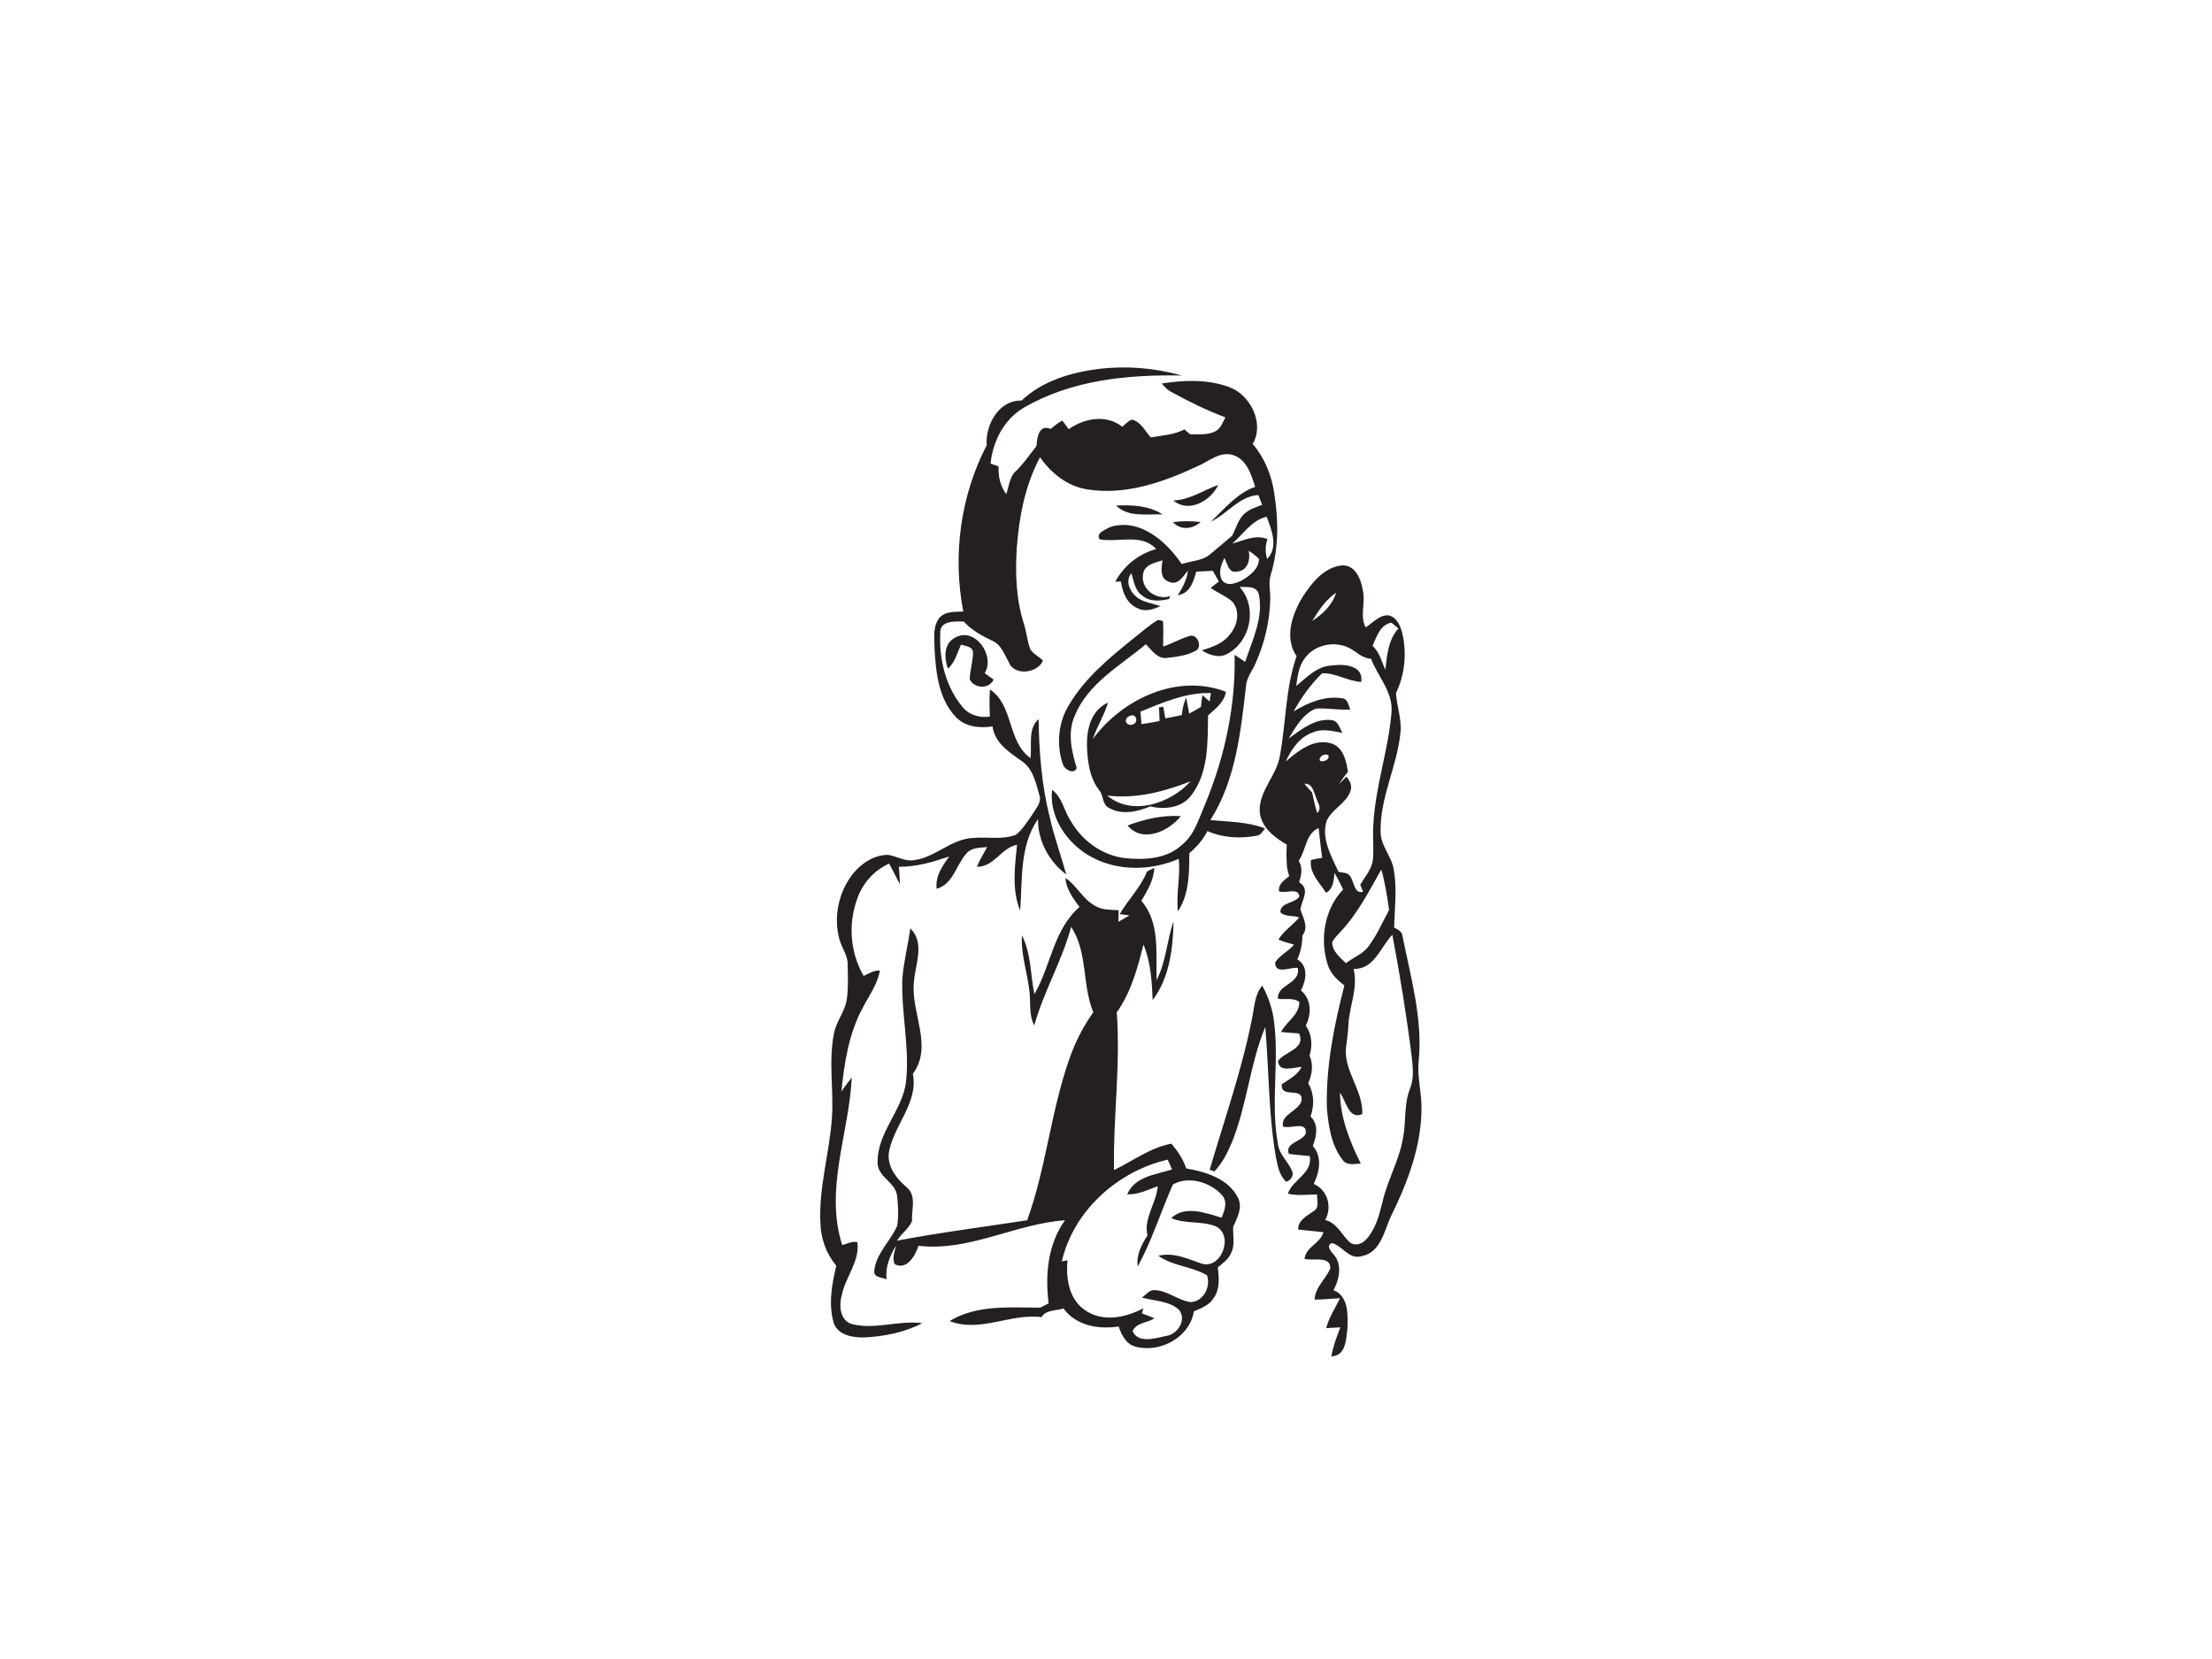 <?xml version="1.0" encoding="utf-8"?>
<!-- Generator: Adobe Illustrator 17.0.0, SVG Export Plug-In . SVG Version: 6.00 Build 0)  -->
<!DOCTYPE svg PUBLIC "-//W3C//DTD SVG 1.1//EN" "http://www.w3.org/Graphics/SVG/1.1/DTD/svg11.dtd">
<svg version="1.1" id="Layer_1" xmlns="http://www.w3.org/2000/svg" xmlns:xlink="http://www.w3.org/1999/xlink" x="0px" y="0px"
	 width="800px" height="600px" viewBox="0 0 800 600" enable-background="new 0 0 800 600" xml:space="preserve">
<path fill="#242021" d="M369.437,144.883c7.537-7.108,17.859-10.204,27.92-11.454c10.049-1.214,20.3-0.381,30.027,2.381
	c-19.479-0.381-39.862,1.607-57.031,11.597c-7.179,4.167-11.287,12.121-12.097,20.229c0.726,0.262,2.179,0.774,2.905,1.036
	c-0.191,3.643,0.607,7.084,2.762,10.061c0.869-2.512,1.143-5.334,2.679-7.56c3.179-2.929,5.644-6.489,8.275-9.894
	c0.167-3.048,0.845-7.953,5.143-6.144c1.322-1.107,2.631-2.238,4.167-3.024c0.798,1.012,1.572,2.048,2.31,3.108
	c5.679-3.965,13.597-5.477,19.395-0.881c1.107-0.905,2.084-2.072,3.453-2.596c3.262,0.726,4.762,4.179,6.858,6.441
	c4.084-0.738,8.37-0.881,12.121-2.881c0.536,0.441,1.619,1.334,2.155,1.774c3.06-0.06,6.37,0.357,9.192-1.143
	c1.881-1.024,2.536-3.215,3.512-4.977c-6.739-2.536-13.204-5.715-19.514-9.18c-1.429-0.702-2.488-1.917-3.548-3.06
	c8.084-1.298,16.752-1.595,24.527,1.31c7.656,2.857,12.752,13.192,8.406,20.526c4.274,5.013,6.81,11.239,7.775,17.74
	c1.572,9.787,1.679,20.014-1.238,29.563c-0.976,2.965-0.06,6.072-0.191,9.108c-0.214,7.775-2.036,15.514-5.179,22.634
	c-1.179,2.869-3.405,5.37-3.584,8.572c-1.929,16.573-3.727,34.04-12.906,48.446c6.644,0.595,13.478,0.583,19.8,2.977
	c-0.893,1.06-1.584,2.548-3.131,2.667c-5.906,1.119-12.204,0.75-17.74-1.703c-1.56,3.143-3.905,5.763-6.536,8.049
	c-0.024,7.108-0.012,14.835-4.12,20.979c-0.691-6.334,0.941-12.633,0.31-18.967c-9.918,4.274-21.729,4.56-31.397-0.572
	c-8.68-4.596-15.585-14.276-14.418-24.384c3.572,2.607,4.239,7.215,6.465,10.775c4.072,7.358,11.49,12.978,19.967,13.918
	c7.048,0.738,15.085,0.274,20.55-4.81c4.679-3.774,6.215-9.846,8.549-15.121c6.965-16.954,10.894-35.219,10.478-53.59
	c1.286,0.822,2.548,1.691,3.81,2.572c2.596-7.87,6.751-16.121,4.929-24.586c-0.893-3.096-4.465-2.393-6.941-2.548
	c6.548,7.191,4.084,19.61-4.346,24.146c-3.072,1.762-6.572,0.5-9.334-1.203c3.62-1.155,7.525-2.346,9.942-5.501
	c2.988-3.215,4.179-8.703,1.036-12.216c-2.357-1.965-5.251-3.143-7.763-4.87c0.75-0.583,2.226-1.738,2.965-2.31
	c-0.702-1.298-1.417-2.596-2.155-3.87c-2.024,0.095-4.036,0.202-6.048,0.298c-0.881,3.655-2.346,7.882-6.632,8.537
	c1.667-2.786,3.346-5.62,3.643-8.918c-1.738,2.024-3.548,5.513-6.775,4.06c-3.441-1.06-2.881-5.036-2.381-7.775
	c-2.75,0.881-6.584,1.524-7.048,5.013c-1.012,5.346,4.87,9.656,9.811,7.906c-0.119,0.274-0.345,0.81-0.452,1.083
	c-3.227,0.726-6.918,1.095-9.62-1.226c-2.715-1.81-3.096-5.251-3.965-8.108c-2.417,2.869-0.476,6.894,2.191,8.858
	c2.453,1.726,5.525,2.084,8.311,3.012c-2.56,1.203-5.572,2.226-8.251,0.786c-3.893-1.584-5.489-5.81-6.048-9.668
	c-0.512,0.024-1.536,0.048-2.048,0.06c3.167-5.775,8.418-10.049,14.799-11.787c-5.167-5.786-13.692-2.31-20.372-3.5
	c-1.679-2.322,2.131-3.5,3.703-4.465c10.704-3.381,20.336,5.155,25.932,13.395c3.429-1.25,7.465-1.06,10.335-3.619
	c2.643-2.179,5.251-4.393,7.858-6.62c1.369-2.488,2.024-5.417,4.024-7.537c1.798-1.988,4.453-2.715,6.882-3.655
	c-0.357-0.881-1.072-2.655-1.417-3.548c-7.025,0.488-11.156,6.822-17.145,9.608c4.965-4.62,9.394-10.239,16.002-12.561
	c-1.393-4.393-3.012-9.858-7.894-11.466c-4.739-1.56-8.727,2.191-12.799,3.929c-12.382,5.834-26.217,10.704-40.076,8.442
	c-7.132-1.107-12.99-5.834-17.038-11.609c-5.346,10.049-7.572,21.419-8.394,32.683c-0.595,9.18-0.298,18.586,2.524,27.408
	c0.976,3.036,1.226,6.263,2.31,9.263c1.048,1.822,3.143,2.679,4.608,4.131c-1.667,4.572-10.239,5.739-12.216,0.857
	c-1.691-2.905-2.786-6.596-6.167-8.013c-3.75-1.786-7.394-3.786-10.227-6.894c-3.131-0.143-8.811-0.381-8.513,4.191
	c-0.441,9.358,1.917,19.36,8.025,26.658c2.381,3,6.227,4.024,9.918,3.512c-0.143-3.262-0.226-6.537,0.024-9.811
	c8.656,5.786,6.191,18.752,14.645,24.813c0.655-4.691-1.083-10.501,2.953-14.085c0.179,12.013,1.119,24.074,4.096,35.742
	c1.56,6.929,4,13.609,5.917,20.443c-6.298-4.739-10.263-12.085-10.239-20.038c-6.703,9.656-5.608,21.967-6.429,33.111
	c-3.108-7.572-1.941-15.942-1.143-23.836c-5.775,1.143-8.334,8.12-14.549,7.977c1.083-2.465,2.453-4.786,3.739-7.144
	c-2.607,0.321-5.703,0.095-7.525,2.381c-3.739,4.131-4.703,10.978-10.727,12.728c-0.583-4.536,2.048-8.215,4.524-11.68
	c-5.894,1.988-11.93,3.774-18.205,3.715c0.167,2.095,0.31,4.179,0.381,6.286c-1.357-2.453-2.512-5.013-3.905-7.43
	c-5.477,2.441-9.68,7.179-11.585,12.859c-3.286,9.013-2.477,19.443,2.381,27.753c1.881-0.798,3.715-2.155,5.87-1.905
	c-0.869,4.87-3.846,8.918-6.084,13.204c-5.132,9.323-6.775,20.038-7.834,30.492c1.203-1.703,2.405-3.417,3.75-5.024
	c-0.988,20.157-9.93,40.481-3.453,60.579c1.786-0.488,3.56-1.524,5.477-1.036c0.929,6.846-4.251,12.502-5.608,18.967
	c-1.072,3.691-0.845,9.227,3.536,10.608c8.406,2.215,17.014-1.453,25.527-0.286c-6.37,3.346-13.645,4.762-20.776,5.143
	c-4.143,0.119-9.608-0.679-11.216-5.155c-2-6.81-0.726-14.014,0.929-20.753c-3.691-4.37-5.644-9.942-5.775-15.633
	c-0.607-12.883,3.369-25.372,4.191-38.148c0.655-10.108-1.31-20.336,0.75-30.349c0.822-4.393,4.048-7.918,4.632-12.382
	c0.56-4.001,0.393-8.061,0.286-12.097c0.238-3.5-2.191-6.322-3.012-9.585c-2.215-8.215-0.155-17.466,5.286-24.003
	c3.036-3.608,7.453-6.37,12.275-6.429c3.227,0.464,6.215,2.548,9.573,1.905c7.691-1.024,13.418-7.727,21.3-8.001
	c5.132-0.488,10.573,0.762,15.49-1.191c2.465-2.012,4.12-4.822,5.953-7.394c1.286-2.179,3.536-4.465,2.393-7.203
	c-1.226-4.465-2.405-9.585-6.596-12.24c-4.429-3.108-9.501-6.453-10.251-12.323c-4.667,0.726-9.965,0.202-13.335-3.465
	c-6.096-6.417-7.144-15.788-7.62-24.229c-0.036-3.798-0.798-8.132,1.595-11.406c2.096-2.631,5.775-2.274,8.775-2.465
	c-3.917-20.229-1.036-41.827,8.477-60.126C356.257,153.801,361.234,144.586,369.437,144.883 M445.685,196.604
	c4.12-1.167,8.418-3.393,12.728-1.631c-0.833,2.346-0.881,4.739-0.131,7.179c4.203-4.31,1.595-10.466-0.155-15.264
	C452.709,188.115,449.637,193.163,445.685,196.604 M451.614,199.176c0.691,3.203-0.381,7.37-4.274,7.537
	c-3.048,0.714-3.429-3.084-4.536-4.893c-1.143,2.381-2.238,5.215-0.964,7.787c1.643,2.727,5.298,1.393,7.525,0.155
	c2.774-1.655,6.048-4.12,5.929-7.715C454.15,200.986,452.924,200.021,451.614,199.176z"/>
<path fill="#242021" d="M424.349,180.995c5.941-0.179,10.835-3.679,16.252-5.62C437.886,181.138,429.945,185.734,424.349,180.995z"
	/>
<path fill="#242021" d="M403.644,182.84c5.739-0.262,11.871-0.036,16.847,3.215C414.859,185.829,408.073,187.222,403.644,182.84z"/>
<path fill="#242021" d="M424.23,188.829c3.31-0.417,6.667-0.441,9.977-0.024C431.338,191.401,426.956,191.901,424.23,188.829z"/>
<path fill="#242021" d="M471.069,215.952c3.286-5.132,7.775-10.799,14.276-11.478c4.917-0.226,6.977,5.179,7.56,9.192
	c1.024,4.405-1.191,9.084,1.012,13.252c2.572-1.655,4.846-4.501,8.168-4.393c3.072,0.548,4.417,3.881,5.084,6.572
	c1.679,7.179,0.905,14.942-2.298,21.598c0.31,4.715,2.084,9.299,1.643,14.061c-1.119,12.144-7.346,23.36-7.203,35.683
	c-0.202,5.239,3.989,9.108,4.774,14.097c1.226,6.918,0.31,13.954,0.107,20.919c1.262,0.726,2.977,1.357,3.036,3.096
	c2.988,14.847,7.334,29.825,5.87,45.125c-0.571,5.251,0.798,10.406,0.988,15.633c0.357,14.204-4.751,27.837-10.942,40.386
	c-2.512,5.346-3.762,13.311-10.644,14.597c-4.512,1.417-7.013-3.715-10.656-4.703c-2.5,0.631-0.524,2.965,0.369,3.989
	c3.346,3.596,2.191,9.12,0.071,13.049c5.453,2.084,5.203,8.846,5.036,13.668c-0.452,3.953-0.488,10.108-5.81,10.239
	c0.607-3.631,1.941-7.072,3.25-10.489c-1.274,0.083-3.846,0.226-5.12,0.298c0.964-3.905,3.286-7.227,4.989-10.823
	c-3.072,0.143-6.12,0.5-9.18,0.488c0.202-4.501,3.989-7.334,5.655-11.216c0.262-4.822-6.286-2.643-9.299-3.5
	c0.5-4.429,5.679-5.524,6.846-9.644c-3.06-0.393-6.132-0.571-9.18-0.988c0.048-3.584,3.322-4.917,5.775-6.739
	c2.06-1.298,0.953-3.977,1.095-5.894c-3.524-0.083-7.108,0.56-10.573-0.321c1.786-5.251,8.989-7.251,7.93-13.597
	c-2.524-0.31-5.072-0.393-7.572-0.81c-1.548-4.024,4.643-4.286,6.084-7.251c0.714-4.858-5.429-1.643-8.168-2.619
	c-1-4.489,5.572-5.405,6.667-9.358c0.655-5.322-7.62-0.488-7.132-5.953c2.655-1.774,5.655-3.262,7.179-6.263
	c-2.715,0.095-8.263,2.25-8.525-2.119c2.381-3.536,10.156-4.298,7.572-9.989c-2.179-0.143-4.346-0.31-6.501-0.512
	c1.941-3.774,6.715-6.263,6.608-10.858c-2.191-1.691-5.179-0.774-7.703-1.155c-0.5-5.31,8.275-5.251,7.144-11.18
	c-2.75-0.357-8.311,2.619-8.144-2.012c1.715-2.631,4.798-3.989,6.822-6.394c-1.917-0.583-3.87-1.012-5.667-1.857
	c1.953-3.131,5.132-5.191,7.513-7.953c-2.143-0.869-5.274-0.167-6.81-1.941c-0.083-3.524,5.108-3.084,6.87-5.632
	c-0.321-3.536-5.084-0.881-7.37-1.917c-0.321-2.679,1.976-4,3.727-5.477c-0.56-1.619-0.952-3.274-0.929-4.989
	c-0.131-2.143-0.119-4.286,0.012-6.417c-4.524-2.584-9.477-6.441-9.787-12.085c-0.25-7.596,6.346-13.025,7.346-20.3
	c2.191-11.882,1.965-24.241,6.001-35.754C464.401,230.68,467.294,222.214,471.069,215.952 M474.581,224.584
	c3.81-2.488,7.251-5.751,8.644-10.216C479.451,216.916,476.915,220.762,474.581,224.584 M496.405,233.585
	c2.548,2.274,3.25,5.667,4.62,8.644c0.619-5.239,1-10.835,4.763-14.942c-0.631-0.512-1.905-1.56-2.548-2.072
	C499.227,225.774,497.822,230.394,496.405,233.585 M471.89,238.085c-2.226,2.846-2.584,6.548-3.096,9.989
	c3.905-3.143,7.703-7.31,13.121-7.406c4.215-0.631,11.37,0.036,10.382,5.965c-4.905-0.262-9.204-3.346-14.145-3.119
	c-4.131,3.989-7.525,8.775-10.311,13.787c5.179-3.167,11.251-5.727,17.443-4.774c2.203,0.143,2.369,2.488,3.06,4.084
	c-4.179,0.298-8.334-0.643-12.49-0.321c-4.691,1.965-7.275,6.656-9.787,10.799c4.596-3.286,9.656-7.465,15.681-6.632
	c2.286,0.357,2.738,2.941,3.75,4.608c-3.536-0.679-7.334-1.691-10.799-0.143c-4.751,1.703-7.691,6.108-9.692,10.489
	c4.477-3.846,10.013-8.346,16.359-6.584c4.429,1.31,5.524,6.298,6.132,10.275c-1.131,1.464-2.238,2.953-3.25,4.501
	c0.917-0.893,1.822-1.798,2.715-2.715c1.203,1.441,2.167,3.262,1.464,5.179c-1.548,4.596-6.858,6.537-8.68,10.954
	c-1.893,6.441,1.738,12.633,4.346,18.288c0.607,0.107,1.822,0.321,2.429,0.429c3.655,0.524,2.238,7.81,6.477,6.81
	c-0.262-0.643-0.786-1.941-1.048-2.584c1.762-2.965,4.286-5.703,4.608-9.299c0.357-4.203-0.214-8.418,0.143-12.621
	c0.726-13.74,5.477-26.86,6.572-40.541c0.512-7.251-4.965-12.847-7.418-19.252c-3.06-0.083-5.155-2.441-7.691-3.798
	C482.796,231.608,475.45,233.085,471.89,238.085 M477.355,275.102c1.131,0.702,3.691-0.393,3.096-1.917
	C479.284,272.256,476.796,273.602,477.355,275.102 M471.723,283.436c0.905,1.083,1.845,2.143,2.822,3.179
	c0.572,2.477,1.072,4.977,1.81,7.418c1.941-1.691,0.143-3.739-0.357-5.56C475.069,286.353,474.748,283.329,471.723,283.436
	 M469.688,311.297c1.548,2.465,1,5.203,0.131,7.787c4.131,2.334,1.095,6.322,0.476,9.727c0.953,3.155,3.143,6.465,0.738,9.549
	c-0.012,2.977-0.631,5.882-1.834,8.608c4.143,2.5,3.191,7.62,1.298,11.263c3.881,3.167,3.858,8.501,1.774,12.692
	c2.203,3.227,2.477,7.144,1.345,10.823c1.476,3.298,0.929,6.846-0.488,10.061c2.203,3.667,2.262,8.001,0.845,11.978
	c3.06,2.929,2.155,7.144,0.822,10.668c3.5,3.917,2.417,9.406,0.333,13.728c5.036,2.191,6.751,8.346,4.155,13.049
	c4.131,1.012,5.822,5.084,8.608,7.822c1.738,1.774,4.655,1,6.132-0.726c3.429-3.691,4.786-8.727,5.941-13.502
	c1.81-8.049,6.179-15.311,7.501-23.503c1.107-5.727,0.25-11.787,2.381-17.312c1.536-3.596,1.191-7.56,0.786-11.347
	c-1.857-14.942-4.274-29.813-7.072-44.601c-4.298,4.441-6.596,12.68-14.037,12.335c1.75,6.858-1.548,13.502-1.857,20.324
	c-0.095,2.834-0.583,5.632-0.905,8.441c-0.607,8.477,6.31,15.371,5.917,23.777c-4.917,2.155-5.822-4.858-8.061-7.727
	c0.143,9.084,3.524,17.585,7.525,25.598c-2.298,0.167-5.12,0.833-6.656-1.429c-4.096-5.37-5.096-12.43-5.608-18.99
	c-0.322-14.895,2.631-29.646,6.346-44.005c-2.631-1.965-5.108-4.37-6.072-7.596c-2.858-9.132-1.179-20.05,5.608-27.075
	c-0.941-2.072-1.988-4.096-3.143-6.048c-0.25,2.738-0.321,5.703-3.024,7.239c-2.298-3.619-6.179-7.251-5.465-11.882
	c1.334-0.333,2.691-0.583,4.072-0.774c-0.56-3.584-0.857-7.191-1.298-10.787C472.069,301.641,472.438,307.427,469.688,311.297
	 M499.572,314.476c-4.429,7.727-8.477,15.835-14.633,22.372c-1.107,1.25-2.369,2.405-3.131,3.917
	c0.024,3.358,2.81,5.429,4.965,7.572c2.727-2.095,6.203-3.322,8.263-6.215c3.012-4,4.965-8.656,7.358-13.037
	C501.703,324.167,500.917,319.262,499.572,314.476z"/>
<path fill="#242021" d="M409.883,230.93c2.977-2.274,5.715-4.905,9.001-6.727c0.429,0.107,1.298,0.321,1.726,0.429
	c0.274,3.06-0.024,6.132,0.06,9.204c3.417-1.131,6.525-3.048,10.013-3.953c2.691-0.179,4.227,4.393,1.619,5.56
	c-3.096,1.655-6.679,2.084-10.108,2.476c-3.536,0.583-5.62-2.786-7.787-4.905c-9.239,7.727-20.8,14.061-25.658,25.694
	c-2.75,6.144-1.238,12.906,0.667,19.05c-0.964,2.524-4.465,0.56-5.001-1.333c-2.405-6.894-1.75-14.93,2.048-21.229
	C392.19,245.348,401.143,237.99,409.883,230.93z"/>
<path fill="#242021" d="M345.279,230.692c7.215-4.31,14.811,6.453,10.835,12.787c0.81,0.571,2.429,1.726,3.238,2.298
	c-1.619,3.596-7.001,3.238-8.632-0.06c0.048-3.262,1.167-6.406,1.191-9.656c-0.071-2.334-2.703-2.357-4.358-2.941
	c-1.369,3.012-2.131,6.465-4.739,8.715C341.493,238.062,341.219,232.882,345.279,230.692z"/>
<path fill="#242021" d="M395.238,267.268c10.632-14.478,30.575-23.884,48.149-17.062c-0.679,3.87-3.822,6.108-6.489,8.572
	c-0.119,9.763,0.214,20.633-6.013,28.813c-3.405,4.643-9.656,5.286-14.883,4.06c-4.703,1.965-10.394,3.227-15.049,0.476
	c-2.346-1.25-1.81-4.382-3.346-6.251c-3.62-4.596-4.322-10.704-4.501-16.359c-0.107-5.894,1.631-12.823,7.596-15.371
	C399.369,258.719,396.726,262.755,395.238,267.268 M412.454,257.397c0.095,1.119,0.274,3.369,0.369,4.489
	c2.191-0.298,4.37-0.679,6.548-1.119c-0.071-1.643-0.131-3.298-0.191-4.941l1.524-0.238c0.191,1.06,0.56,3.167,0.75,4.227
	c2-0.369,3.989-0.774,5.977-1.214c0.202-2.167,0.631-4.31,1.595-6.275c0.381,1.917,0.738,3.846,1.06,5.775
	c1.429-0.786,2.858-1.595,4.262-2.441c0.131-1.429,0.31-2.857,0.524-4.274c0.655,0.583,1.953,1.75,2.596,2.334
	c0.143-1.024,0.298-2.048,0.464-3.072C428.932,250.42,420.586,254.028,412.454,257.397 M407.608,261.66
	c1.25,1.179,3.75,0.143,3.298-1.714C410.394,257.147,405.715,259.671,407.608,261.66 M400.429,287.722
	c9.061,7.608,22.943,2.857,30.147-5.132C420.991,286.317,410.811,289.008,400.429,287.722z"/>
<path fill="#242021" d="M407.787,298.557c6.144-2.31,12.68-3.822,19.288-3.405C422.694,300.676,413.252,305.058,407.787,298.557z"/>
<path fill="#242021" d="M414.836,315.178c0.655-0.322,1.965-0.964,2.619-1.286c-0.167,4.417-2.488,8.215-4.667,11.906
	c6.834,7.87,5.215,19.014,5.513,28.646c3.477-6.596,3.643-14.24,6.132-21.181c-0.202,9.775-1.464,20.383-7.549,28.408
	c-0.298-6.787-0.691-13.716-3.334-20.062c-2.155,8.525-4.465,17.264-9.668,24.527c1.453,19.026-1.345,38.017-0.988,57.031
	c6.858-3.31,13.109-8.108,20.753-9.549c2.262,2.679,4.274,5.596,5.358,8.965c7.072,1.203,15.216,3.667,18.705,10.549
	c1.81,3.596-0.238,7.275-1.714,10.537c-0.179,3.155,0.774,6.537-0.75,9.513c-0.941,2.25-3,3.691-4.81,5.191
	c0.441,3.727,0.833,7.858-1.5,11.085c-1.56,2.619-4.512,3.679-7.168,4.798c-1.417,9.43-12.347,15.228-21.157,12.763
	c-3.405-0.917-4.977-4.25-6.06-7.287c-7.168,1.167-15.407-0.286-19.919-6.513c-2.691,0.917-6.31,0.381-7.941,3.143
	c-11.156-1.464-22.265,5.739-33.242,1.429c9.692-5.989,21.824-4.882,32.754-4.858c1.012-0.524,2.024-1.036,3.048-1.548
	c-1.31-10.287-0.298-21.431,5.929-30.063c-18.002,1.274-34.647,11.394-53.007,9.239c-1.095,3.489-4.096,8.811-8.465,6.715
	c-1.286-2.119-0.048-4.524,0.298-6.715c-2.191,3.691-3.893,7.751-3.358,12.144c-1.488-0.762-4.405-0.524-4.477-2.75
	c0.429-6.477,5.905-10.978,8.334-16.681c0.5-3.548,0.381-7.179-0.06-10.739c-0.488-4.929-6.87-6.727-7.037-11.787
	c-0.405-11.001,9.061-19.038,10.299-29.67c1.298-12.359-1.774-24.658-1.369-37.016c0.488-6.167,2.024-12.192,2.917-18.3
	c5.382,5.286,1.726,13.013,1.274,19.431c-1.179,10.989,7.072,23.122-0.369,33.147c1.988,10.358-6.489,18.145-8.513,27.622
	c-1.25,5.477,2.357,10.096,6.239,13.406c3.75,3.084,1.691,8.144,1.965,12.251c-1.131,2.715-3.917,4.56-5.477,7.096
	c15.621-2.988,31.409-4.965,47.125-7.394c6.906-19.086,8.572-39.6,15.383-58.71c2.06-5.87,4.917-11.442,8.525-16.514
	c-4.096-9.93-1.941-21.741-8.013-30.885c-3.286,12.311-9.93,23.372-13.335,35.659c-1.595-2.965-1.429-6.382-1.56-9.632
	c-0.202-7.751-3.417-15.145-2.893-22.943c3.369,6.572,3.036,14.168,4.489,21.253c5.989-10.227,6.906-23.384,16.323-31.504
	c-2.298-3.167-4.858-6.429-5.06-10.525c4.12,2.822,6.31,7.763,10.799,10.144c2.524,1.536,5.572,1.334,8.418,1.524
	c-0.012,1.048-0.048,3.143-0.06,4.191c1.334-0.75,2.667-1.512,3.977-2.31c-0.881-0.119-2.655-0.345-3.536-0.464
	C408.013,325.31,412.585,320.941,414.836,315.178 M384.022,456.207l2.036-0.417c-0.56,6.334,0.429,13.716,5.941,17.74
	c6.298,4.81,14.99,3.131,21.491-0.369l-0.5,1.834c1.512,0.56,3.024,1.155,4.536,1.786c-2.524,1.667-6.608,1.512-7.894,4.655
	c2.012,4.608,8.382,2.512,12.168,1.714c4.108-0.571,7.453-5.846,4.632-9.418c-3.631-3.322-8.953-3.179-13.442-4.453
	c1.429-0.941,2.572-2.762,4.477-2.691c4.739,0.083,8.477,3.691,13.097,4.334c4.655-0.143,7.43-5.56,5.965-9.692
	c-5.429-3.25-12.359-3.286-17.609-7.06c5.382-1.357,10.418,1.024,15.383,2.738c7.215,2.643,12.156-9.989,5.465-13.359
	c-5.143-2.095-11.037-0.786-16.192-3c4.965-4.715,12.466-1.881,18.181-0.167c1.226-2.631,2.357-5.917,0.024-8.334
	c-4.179-4.56-12.121-6.87-17.597-3.643c-4.346,9.823-7.56,20.169-12.692,29.646c-0.655-4.096,1.369-7.882,3.5-11.228
	c-1.441-6.37,3.238-11.656,3.715-17.812c-3.596,1.262-7.108,3.143-11.037,2.917c2.75-6.453,10.323-7.12,16.181-8.965
	c-0.476-1.214-0.988-2.405-1.56-3.56C404.239,423.572,388.249,437.848,384.022,456.207z"/>
<path fill="#242021" d="M452.947,367.673c0.774-3.822,0.893-8.072,3.548-11.192c2.048,3.679,3.489,7.715,4.12,11.882
	c2.226,14.99-1.179,30.254,1.536,45.208c0.369,3.834,3.584,6.346,5.036,9.715c0.976,1.715-0.274,3.62-2.012,4.108
	c-2.572-2.322-3.096-5.894-3.762-9.096c-2.667-15.478-2.453-31.254-3.81-46.863c-5.584,13.394-6.596,28.182-12.037,41.624
	c-1.607,3.81-3.5,7.608-6.37,10.632l-1.691-0.631C442.875,404.689,449.316,386.532,452.947,367.673z"/>
</svg>

